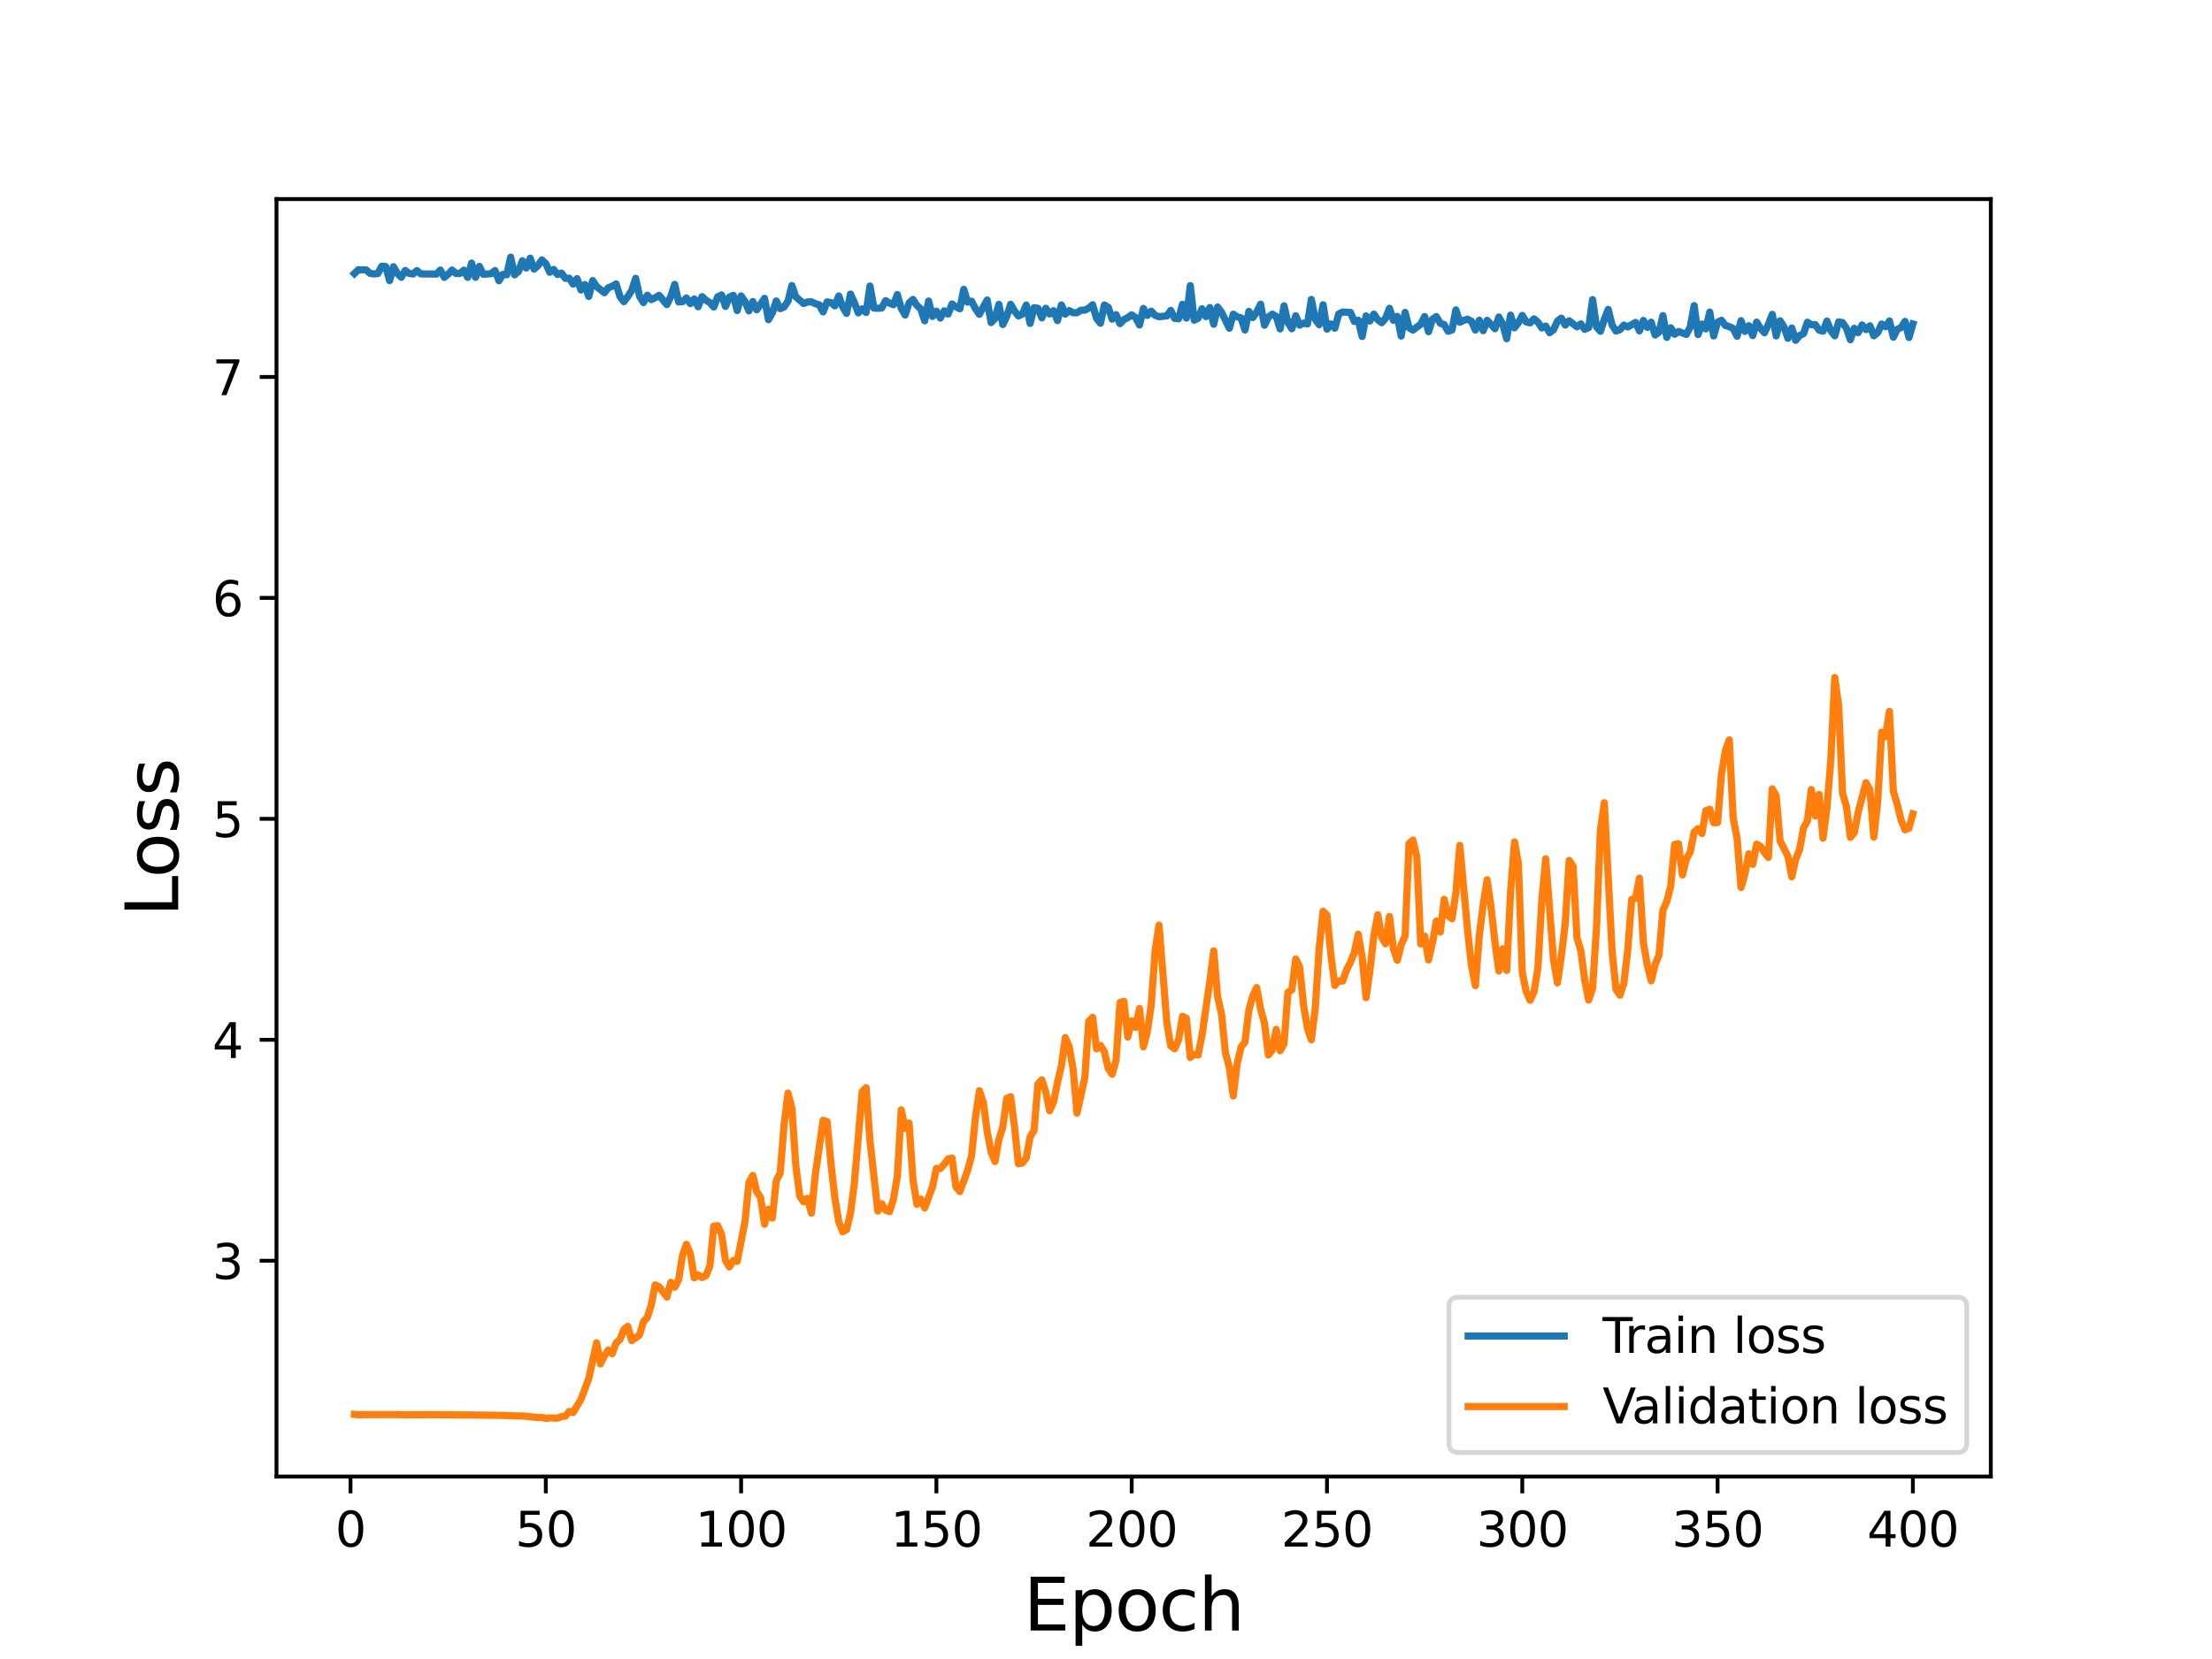 <?xml version="1.0" encoding="utf-8" standalone="no"?>
<!DOCTYPE svg PUBLIC "-//W3C//DTD SVG 1.1//EN"
  "http://www.w3.org/Graphics/SVG/1.1/DTD/svg11.dtd">
<svg height="345.6pt" version="1.1" viewBox="0 0 460.8 345.6" width="460.8pt" xmlns="http://www.w3.org/2000/svg" xmlns:xlink="http://www.w3.org/1999/xlink">
 <defs>
  <style type="text/css">*{stroke-linecap:butt;stroke-linejoin:round;}</style>
 </defs>
 <g id="figure_1">
  <g id="patch_1">
   <path d="M 0 345.6 
L 460.8 345.6 
L 460.8 0 
L 0 0 
z
" style="fill:#ffffff;"/>
  </g>
  <g id="axes_1">
   <g id="patch_2">
    <path d="M 57.6 307.584 
L 414.72 307.584 
L 414.72 41.472 
L 57.6 41.472 
z
" style="fill:#ffffff;"/>
   </g>
   <g id="matplotlib.axis_1">
    <g id="xtick_1">
     <g id="line2d_1">
      <defs>
       <path d="M 0 0 
L 0 3.5 
" id="m3a0f2cac4a" style="stroke:#000000;stroke-width:0.8;"/>
      </defs>
      <g>
       <use style="stroke:#000000;stroke-width:0.8;" x="73.019" xlink:href="#m3a0f2cac4a" y="307.584"/>
      </g>
     </g>
     <g id="text_1">
      <!-- 0 -->
      <g transform="translate(69.838 322.182)scale(0.1 -0.1)">
       <defs>
        <path d="M 2034 4250 
Q 1547 4250 1301 3770 
Q 1056 3291 1056 2328 
Q 1056 1369 1301 889 
Q 1547 409 2034 409 
Q 2525 409 2770 889 
Q 3016 1369 3016 2328 
Q 3016 3291 2770 3770 
Q 2525 4250 2034 4250 
z
M 2034 4750 
Q 2819 4750 3233 4129 
Q 3647 3509 3647 2328 
Q 3647 1150 3233 529 
Q 2819 -91 2034 -91 
Q 1250 -91 836 529 
Q 422 1150 422 2328 
Q 422 3509 836 4129 
Q 1250 4750 2034 4750 
z
" id="DejaVuSans-30" transform="scale(0.016)"/>
       </defs>
       <use xlink:href="#DejaVuSans-30"/>
      </g>
     </g>
    </g>
    <g id="xtick_2">
     <g id="line2d_2">
      <g>
       <use style="stroke:#000000;stroke-width:0.8;" x="113.703" xlink:href="#m3a0f2cac4a" y="307.584"/>
      </g>
     </g>
     <g id="text_2">
      <!-- 50 -->
      <g transform="translate(107.34 322.182)scale(0.1 -0.1)">
       <defs>
        <path d="M 691 4666 
L 3169 4666 
L 3169 4134 
L 1269 4134 
L 1269 2991 
Q 1406 3038 1543 3061 
Q 1681 3084 1819 3084 
Q 2600 3084 3056 2656 
Q 3513 2228 3513 1497 
Q 3513 744 3044 326 
Q 2575 -91 1722 -91 
Q 1428 -91 1123 -41 
Q 819 9 494 109 
L 494 744 
Q 775 591 1075 516 
Q 1375 441 1709 441 
Q 2250 441 2565 725 
Q 2881 1009 2881 1497 
Q 2881 1984 2565 2268 
Q 2250 2553 1709 2553 
Q 1456 2553 1204 2497 
Q 953 2441 691 2322 
L 691 4666 
z
" id="DejaVuSans-35" transform="scale(0.016)"/>
       </defs>
       <use xlink:href="#DejaVuSans-35"/>
       <use x="63.623" xlink:href="#DejaVuSans-30"/>
      </g>
     </g>
    </g>
    <g id="xtick_3">
     <g id="line2d_3">
      <g>
       <use style="stroke:#000000;stroke-width:0.8;" x="154.386" xlink:href="#m3a0f2cac4a" y="307.584"/>
      </g>
     </g>
     <g id="text_3">
      <!-- 100 -->
      <g transform="translate(144.842 322.182)scale(0.1 -0.1)">
       <defs>
        <path d="M 794 531 
L 1825 531 
L 1825 4091 
L 703 3866 
L 703 4441 
L 1819 4666 
L 2450 4666 
L 2450 531 
L 3481 531 
L 3481 0 
L 794 0 
L 794 531 
z
" id="DejaVuSans-31" transform="scale(0.016)"/>
       </defs>
       <use xlink:href="#DejaVuSans-31"/>
       <use x="63.623" xlink:href="#DejaVuSans-30"/>
       <use x="127.246" xlink:href="#DejaVuSans-30"/>
      </g>
     </g>
    </g>
    <g id="xtick_4">
     <g id="line2d_4">
      <g>
       <use style="stroke:#000000;stroke-width:0.8;" x="195.07" xlink:href="#m3a0f2cac4a" y="307.584"/>
      </g>
     </g>
     <g id="text_4">
      <!-- 150 -->
      <g transform="translate(185.526 322.182)scale(0.1 -0.1)">
       <use xlink:href="#DejaVuSans-31"/>
       <use x="63.623" xlink:href="#DejaVuSans-35"/>
       <use x="127.246" xlink:href="#DejaVuSans-30"/>
      </g>
     </g>
    </g>
    <g id="xtick_5">
     <g id="line2d_5">
      <g>
       <use style="stroke:#000000;stroke-width:0.8;" x="235.753" xlink:href="#m3a0f2cac4a" y="307.584"/>
      </g>
     </g>
     <g id="text_5">
      <!-- 200 -->
      <g transform="translate(226.209 322.182)scale(0.1 -0.1)">
       <defs>
        <path d="M 1228 531 
L 3431 531 
L 3431 0 
L 469 0 
L 469 531 
Q 828 903 1448 1529 
Q 2069 2156 2228 2338 
Q 2531 2678 2651 2914 
Q 2772 3150 2772 3378 
Q 2772 3750 2511 3984 
Q 2250 4219 1831 4219 
Q 1534 4219 1204 4116 
Q 875 4013 500 3803 
L 500 4441 
Q 881 4594 1212 4672 
Q 1544 4750 1819 4750 
Q 2544 4750 2975 4387 
Q 3406 4025 3406 3419 
Q 3406 3131 3298 2873 
Q 3191 2616 2906 2266 
Q 2828 2175 2409 1742 
Q 1991 1309 1228 531 
z
" id="DejaVuSans-32" transform="scale(0.016)"/>
       </defs>
       <use xlink:href="#DejaVuSans-32"/>
       <use x="63.623" xlink:href="#DejaVuSans-30"/>
       <use x="127.246" xlink:href="#DejaVuSans-30"/>
      </g>
     </g>
    </g>
    <g id="xtick_6">
     <g id="line2d_6">
      <g>
       <use style="stroke:#000000;stroke-width:0.8;" x="276.437" xlink:href="#m3a0f2cac4a" y="307.584"/>
      </g>
     </g>
     <g id="text_6">
      <!-- 250 -->
      <g transform="translate(266.893 322.182)scale(0.1 -0.1)">
       <use xlink:href="#DejaVuSans-32"/>
       <use x="63.623" xlink:href="#DejaVuSans-35"/>
       <use x="127.246" xlink:href="#DejaVuSans-30"/>
      </g>
     </g>
    </g>
    <g id="xtick_7">
     <g id="line2d_7">
      <g>
       <use style="stroke:#000000;stroke-width:0.8;" x="317.12" xlink:href="#m3a0f2cac4a" y="307.584"/>
      </g>
     </g>
     <g id="text_7">
      <!-- 300 -->
      <g transform="translate(307.576 322.182)scale(0.1 -0.1)">
       <defs>
        <path d="M 2597 2516 
Q 3050 2419 3304 2112 
Q 3559 1806 3559 1356 
Q 3559 666 3084 287 
Q 2609 -91 1734 -91 
Q 1441 -91 1130 -33 
Q 819 25 488 141 
L 488 750 
Q 750 597 1062 519 
Q 1375 441 1716 441 
Q 2309 441 2620 675 
Q 2931 909 2931 1356 
Q 2931 1769 2642 2001 
Q 2353 2234 1838 2234 
L 1294 2234 
L 1294 2753 
L 1863 2753 
Q 2328 2753 2575 2939 
Q 2822 3125 2822 3475 
Q 2822 3834 2567 4026 
Q 2313 4219 1838 4219 
Q 1578 4219 1281 4162 
Q 984 4106 628 3988 
L 628 4550 
Q 988 4650 1302 4700 
Q 1616 4750 1894 4750 
Q 2613 4750 3031 4423 
Q 3450 4097 3450 3541 
Q 3450 3153 3228 2886 
Q 3006 2619 2597 2516 
z
" id="DejaVuSans-33" transform="scale(0.016)"/>
       </defs>
       <use xlink:href="#DejaVuSans-33"/>
       <use x="63.623" xlink:href="#DejaVuSans-30"/>
       <use x="127.246" xlink:href="#DejaVuSans-30"/>
      </g>
     </g>
    </g>
    <g id="xtick_8">
     <g id="line2d_8">
      <g>
       <use style="stroke:#000000;stroke-width:0.8;" x="357.804" xlink:href="#m3a0f2cac4a" y="307.584"/>
      </g>
     </g>
     <g id="text_8">
      <!-- 350 -->
      <g transform="translate(348.26 322.182)scale(0.1 -0.1)">
       <use xlink:href="#DejaVuSans-33"/>
       <use x="63.623" xlink:href="#DejaVuSans-35"/>
       <use x="127.246" xlink:href="#DejaVuSans-30"/>
      </g>
     </g>
    </g>
    <g id="xtick_9">
     <g id="line2d_9">
      <g>
       <use style="stroke:#000000;stroke-width:0.8;" x="398.487" xlink:href="#m3a0f2cac4a" y="307.584"/>
      </g>
     </g>
     <g id="text_9">
      <!-- 400 -->
      <g transform="translate(388.944 322.182)scale(0.1 -0.1)">
       <defs>
        <path d="M 2419 4116 
L 825 1625 
L 2419 1625 
L 2419 4116 
z
M 2253 4666 
L 3047 4666 
L 3047 1625 
L 3713 1625 
L 3713 1100 
L 3047 1100 
L 3047 0 
L 2419 0 
L 2419 1100 
L 313 1100 
L 313 1709 
L 2253 4666 
z
" id="DejaVuSans-34" transform="scale(0.016)"/>
       </defs>
       <use xlink:href="#DejaVuSans-34"/>
       <use x="63.623" xlink:href="#DejaVuSans-30"/>
       <use x="127.246" xlink:href="#DejaVuSans-30"/>
      </g>
     </g>
    </g>
    <g id="text_10">
     <!-- Epoch -->
     <g transform="translate(213.194 339.66)scale(0.15 -0.15)">
      <defs>
       <path d="M 628 4666 
L 3578 4666 
L 3578 4134 
L 1259 4134 
L 1259 2753 
L 3481 2753 
L 3481 2222 
L 1259 2222 
L 1259 531 
L 3634 531 
L 3634 0 
L 628 0 
L 628 4666 
z
" id="DejaVuSans-45" transform="scale(0.016)"/>
       <path d="M 1159 525 
L 1159 -1331 
L 581 -1331 
L 581 3500 
L 1159 3500 
L 1159 2969 
Q 1341 3281 1617 3432 
Q 1894 3584 2278 3584 
Q 2916 3584 3314 3078 
Q 3713 2572 3713 1747 
Q 3713 922 3314 415 
Q 2916 -91 2278 -91 
Q 1894 -91 1617 61 
Q 1341 213 1159 525 
z
M 3116 1747 
Q 3116 2381 2855 2742 
Q 2594 3103 2138 3103 
Q 1681 3103 1420 2742 
Q 1159 2381 1159 1747 
Q 1159 1113 1420 752 
Q 1681 391 2138 391 
Q 2594 391 2855 752 
Q 3116 1113 3116 1747 
z
" id="DejaVuSans-70" transform="scale(0.016)"/>
       <path d="M 1959 3097 
Q 1497 3097 1228 2736 
Q 959 2375 959 1747 
Q 959 1119 1226 758 
Q 1494 397 1959 397 
Q 2419 397 2687 759 
Q 2956 1122 2956 1747 
Q 2956 2369 2687 2733 
Q 2419 3097 1959 3097 
z
M 1959 3584 
Q 2709 3584 3137 3096 
Q 3566 2609 3566 1747 
Q 3566 888 3137 398 
Q 2709 -91 1959 -91 
Q 1206 -91 779 398 
Q 353 888 353 1747 
Q 353 2609 779 3096 
Q 1206 3584 1959 3584 
z
" id="DejaVuSans-6f" transform="scale(0.016)"/>
       <path d="M 3122 3366 
L 3122 2828 
Q 2878 2963 2633 3030 
Q 2388 3097 2138 3097 
Q 1578 3097 1268 2742 
Q 959 2388 959 1747 
Q 959 1106 1268 751 
Q 1578 397 2138 397 
Q 2388 397 2633 464 
Q 2878 531 3122 666 
L 3122 134 
Q 2881 22 2623 -34 
Q 2366 -91 2075 -91 
Q 1284 -91 818 406 
Q 353 903 353 1747 
Q 353 2603 823 3093 
Q 1294 3584 2113 3584 
Q 2378 3584 2631 3529 
Q 2884 3475 3122 3366 
z
" id="DejaVuSans-63" transform="scale(0.016)"/>
       <path d="M 3513 2113 
L 3513 0 
L 2938 0 
L 2938 2094 
Q 2938 2591 2744 2837 
Q 2550 3084 2163 3084 
Q 1697 3084 1428 2787 
Q 1159 2491 1159 1978 
L 1159 0 
L 581 0 
L 581 4863 
L 1159 4863 
L 1159 2956 
Q 1366 3272 1645 3428 
Q 1925 3584 2291 3584 
Q 2894 3584 3203 3211 
Q 3513 2838 3513 2113 
z
" id="DejaVuSans-68" transform="scale(0.016)"/>
      </defs>
      <use xlink:href="#DejaVuSans-45"/>
      <use x="63.184" xlink:href="#DejaVuSans-70"/>
      <use x="126.66" xlink:href="#DejaVuSans-6f"/>
      <use x="187.842" xlink:href="#DejaVuSans-63"/>
      <use x="242.822" xlink:href="#DejaVuSans-68"/>
     </g>
    </g>
   </g>
   <g id="matplotlib.axis_2">
    <g id="ytick_1">
     <g id="line2d_10">
      <defs>
       <path d="M 0 0 
L -3.5 0 
" id="m14c4d0e096" style="stroke:#000000;stroke-width:0.8;"/>
      </defs>
      <g>
       <use style="stroke:#000000;stroke-width:0.8;" x="57.6" xlink:href="#m14c4d0e096" y="262.633"/>
      </g>
     </g>
     <g id="text_11">
      <!-- 3 -->
      <g transform="translate(44.237 266.432)scale(0.1 -0.1)">
       <use xlink:href="#DejaVuSans-33"/>
      </g>
     </g>
    </g>
    <g id="ytick_2">
     <g id="line2d_11">
      <g>
       <use style="stroke:#000000;stroke-width:0.8;" x="57.6" xlink:href="#m14c4d0e096" y="216.605"/>
      </g>
     </g>
     <g id="text_12">
      <!-- 4 -->
      <g transform="translate(44.237 220.405)scale(0.1 -0.1)">
       <use xlink:href="#DejaVuSans-34"/>
      </g>
     </g>
    </g>
    <g id="ytick_3">
     <g id="line2d_12">
      <g>
       <use style="stroke:#000000;stroke-width:0.8;" x="57.6" xlink:href="#m14c4d0e096" y="170.578"/>
      </g>
     </g>
     <g id="text_13">
      <!-- 5 -->
      <g transform="translate(44.237 174.377)scale(0.1 -0.1)">
       <use xlink:href="#DejaVuSans-35"/>
      </g>
     </g>
    </g>
    <g id="ytick_4">
     <g id="line2d_13">
      <g>
       <use style="stroke:#000000;stroke-width:0.8;" x="57.6" xlink:href="#m14c4d0e096" y="124.551"/>
      </g>
     </g>
     <g id="text_14">
      <!-- 6 -->
      <g transform="translate(44.237 128.35)scale(0.1 -0.1)">
       <defs>
        <path d="M 2113 2584 
Q 1688 2584 1439 2293 
Q 1191 2003 1191 1497 
Q 1191 994 1439 701 
Q 1688 409 2113 409 
Q 2538 409 2786 701 
Q 3034 994 3034 1497 
Q 3034 2003 2786 2293 
Q 2538 2584 2113 2584 
z
M 3366 4563 
L 3366 3988 
Q 3128 4100 2886 4159 
Q 2644 4219 2406 4219 
Q 1781 4219 1451 3797 
Q 1122 3375 1075 2522 
Q 1259 2794 1537 2939 
Q 1816 3084 2150 3084 
Q 2853 3084 3261 2657 
Q 3669 2231 3669 1497 
Q 3669 778 3244 343 
Q 2819 -91 2113 -91 
Q 1303 -91 875 529 
Q 447 1150 447 2328 
Q 447 3434 972 4092 
Q 1497 4750 2381 4750 
Q 2619 4750 2861 4703 
Q 3103 4656 3366 4563 
z
" id="DejaVuSans-36" transform="scale(0.016)"/>
       </defs>
       <use xlink:href="#DejaVuSans-36"/>
      </g>
     </g>
    </g>
    <g id="ytick_5">
     <g id="line2d_14">
      <g>
       <use style="stroke:#000000;stroke-width:0.8;" x="57.6" xlink:href="#m14c4d0e096" y="78.523"/>
      </g>
     </g>
     <g id="text_15">
      <!-- 7 -->
      <g transform="translate(44.237 82.323)scale(0.1 -0.1)">
       <defs>
        <path d="M 525 4666 
L 3525 4666 
L 3525 4397 
L 1831 0 
L 1172 0 
L 2766 4134 
L 525 4134 
L 525 4666 
z
" id="DejaVuSans-37" transform="scale(0.016)"/>
       </defs>
       <use xlink:href="#DejaVuSans-37"/>
      </g>
     </g>
    </g>
    <g id="text_16">
     <!-- Loss -->
     <g transform="translate(37.118 190.979)rotate(-90)scale(0.15 -0.15)">
      <defs>
       <path d="M 628 4666 
L 1259 4666 
L 1259 531 
L 3531 531 
L 3531 0 
L 628 0 
L 628 4666 
z
" id="DejaVuSans-4c" transform="scale(0.016)"/>
       <path d="M 2834 3397 
L 2834 2853 
Q 2591 2978 2328 3040 
Q 2066 3103 1784 3103 
Q 1356 3103 1142 2972 
Q 928 2841 928 2578 
Q 928 2378 1081 2264 
Q 1234 2150 1697 2047 
L 1894 2003 
Q 2506 1872 2764 1633 
Q 3022 1394 3022 966 
Q 3022 478 2636 193 
Q 2250 -91 1575 -91 
Q 1294 -91 989 -36 
Q 684 19 347 128 
L 347 722 
Q 666 556 975 473 
Q 1284 391 1588 391 
Q 1994 391 2212 530 
Q 2431 669 2431 922 
Q 2431 1156 2273 1281 
Q 2116 1406 1581 1522 
L 1381 1569 
Q 847 1681 609 1914 
Q 372 2147 372 2553 
Q 372 3047 722 3315 
Q 1072 3584 1716 3584 
Q 2034 3584 2315 3537 
Q 2597 3491 2834 3397 
z
" id="DejaVuSans-73" transform="scale(0.016)"/>
      </defs>
      <use xlink:href="#DejaVuSans-4c"/>
      <use x="53.963" xlink:href="#DejaVuSans-6f"/>
      <use x="115.145" xlink:href="#DejaVuSans-73"/>
      <use x="167.244" xlink:href="#DejaVuSans-73"/>
     </g>
    </g>
   </g>
   <g id="line2d_15">
    <path clip-path="url(#p3e6b20370f)" d="M 73.833 56.986 
L 74.646 56.193 
L 76.274 56.233 
L 77.087 56.947 
L 77.901 57.064 
L 78.715 56.986 
L 79.528 55.46 
L 80.342 55.523 
L 81.156 58.461 
L 81.969 55.563 
L 82.783 56.967 
L 83.597 57.77 
L 84.41 56.347 
L 85.224 56.959 
L 86.038 57.082 
L 86.851 56.373 
L 87.665 57.056 
L 90.92 57.094 
L 91.733 56.248 
L 92.547 57.777 
L 93.361 57.12 
L 94.174 56.265 
L 94.988 56.971 
L 95.802 56.966 
L 96.616 56.286 
L 97.429 57.776 
L 98.243 54.813 
L 99.057 57.776 
L 99.87 55.501 
L 100.684 57.136 
L 102.311 57.018 
L 103.125 56.359 
L 103.939 58.486 
L 104.752 57.158 
L 105.566 57.237 
L 106.38 53.568 
L 107.193 57.254 
L 108.007 56.559 
L 108.821 54.319 
L 109.634 55.831 
L 110.448 53.787 
L 111.262 56.059 
L 112.075 55.327 
L 112.889 54.147 
L 113.703 54.906 
L 114.516 56.724 
L 115.33 56.132 
L 116.144 57.196 
L 116.957 56.889 
L 117.771 57.98 
L 118.585 57.96 
L 119.398 59.183 
L 120.212 58.051 
L 121.026 60.407 
L 121.839 59.279 
L 122.653 61.759 
L 123.467 58.447 
L 124.28 59.681 
L 125.908 60.984 
L 126.721 59.946 
L 127.535 59.637 
L 128.349 59.15 
L 129.162 61.803 
L 129.976 62.841 
L 130.79 61.762 
L 131.603 60.495 
L 132.417 57.985 
L 133.231 61.697 
L 134.044 63.034 
L 134.858 61.497 
L 135.672 62.402 
L 136.485 62.029 
L 137.299 61.531 
L 138.926 63.459 
L 139.74 61.74 
L 140.554 59.249 
L 141.367 62.897 
L 142.181 62.838 
L 142.995 62.067 
L 143.808 63.248 
L 144.622 62.278 
L 145.436 63.9 
L 146.249 61.797 
L 147.063 62.527 
L 147.877 63.053 
L 148.69 63.955 
L 149.504 61.828 
L 150.318 61.453 
L 151.131 63.825 
L 151.945 61.895 
L 152.759 61.522 
L 153.572 64.696 
L 154.386 61.649 
L 155.2 62.812 
L 156.013 64.762 
L 156.827 62.817 
L 157.641 64.542 
L 159.268 62.148 
L 160.082 66.595 
L 160.895 65.18 
L 161.709 62.695 
L 162.523 64.297 
L 163.336 63.953 
L 164.15 62.732 
L 164.964 59.488 
L 165.777 61.817 
L 167.405 63.227 
L 168.219 62.911 
L 169.032 62.875 
L 169.846 63.254 
L 170.66 63.5 
L 171.473 64.978 
L 172.287 62.894 
L 173.101 63.033 
L 173.914 63.721 
L 174.728 61.651 
L 175.542 63.917 
L 176.355 65.278 
L 177.169 61.268 
L 177.983 63.039 
L 178.796 65.185 
L 179.61 64.337 
L 180.424 65.098 
L 181.237 59.588 
L 182.051 64.17 
L 182.865 64.224 
L 183.678 64.152 
L 184.492 62.641 
L 185.306 63.155 
L 186.119 63.481 
L 186.933 61.367 
L 187.747 64.226 
L 188.56 65.621 
L 189.374 63.107 
L 190.188 62.381 
L 191.001 63.623 
L 191.815 64.356 
L 192.629 66.829 
L 193.442 62.711 
L 194.256 65.925 
L 195.07 64.83 
L 195.883 66.261 
L 196.697 64.745 
L 197.511 65.437 
L 198.324 63.319 
L 199.138 63.924 
L 199.952 64.323 
L 200.765 60.266 
L 201.579 62.931 
L 202.393 62.745 
L 203.206 64.307 
L 204.02 65.479 
L 205.647 62.49 
L 206.461 67.203 
L 207.275 66.363 
L 208.088 63.408 
L 208.902 67.598 
L 209.716 65.911 
L 210.529 63.39 
L 211.343 64.8 
L 212.157 65.814 
L 212.97 65.435 
L 213.784 63.55 
L 214.598 67.376 
L 215.411 64.106 
L 216.225 64.219 
L 217.039 66.219 
L 217.852 64.215 
L 218.666 65.409 
L 219.48 64.719 
L 220.293 66.782 
L 221.107 63.532 
L 221.921 65.443 
L 222.734 64.706 
L 223.548 65.149 
L 224.362 65.151 
L 225.175 64.62 
L 225.989 64.609 
L 226.803 64.191 
L 227.616 63.484 
L 228.43 66.318 
L 229.244 67.342 
L 230.057 63.538 
L 230.871 64.031 
L 231.685 66.494 
L 232.498 65.552 
L 233.312 67.421 
L 234.126 66.591 
L 234.939 66.154 
L 235.753 65.585 
L 236.567 66.161 
L 237.381 67.7 
L 238.194 64.258 
L 239.008 65.707 
L 239.822 64.825 
L 240.635 65.689 
L 241.449 65.985 
L 243.076 65.809 
L 243.89 64.669 
L 244.704 66.329 
L 245.517 66.403 
L 246.331 63.378 
L 247.145 66.264 
L 247.958 59.504 
L 248.772 66.699 
L 249.586 66.294 
L 250.399 64.32 
L 251.213 65.959 
L 252.027 64.068 
L 252.84 67.543 
L 253.654 63.959 
L 254.468 65.043 
L 256.095 68.381 
L 256.909 65.453 
L 257.722 65.998 
L 258.536 66.219 
L 259.35 68.738 
L 260.163 64.869 
L 260.977 66.147 
L 261.791 65.009 
L 262.604 63.374 
L 263.418 67.75 
L 264.232 66.03 
L 265.045 65.448 
L 265.859 65.925 
L 266.673 68.518 
L 267.486 63.715 
L 268.3 67.194 
L 269.114 68.491 
L 269.927 65.779 
L 270.741 67.738 
L 271.555 67.318 
L 272.368 67.482 
L 273.182 62.381 
L 273.996 66.516 
L 274.809 67.646 
L 275.623 63.494 
L 276.437 68.565 
L 277.25 67.492 
L 278.064 68.372 
L 278.878 65.416 
L 279.691 65.003 
L 281.319 65.082 
L 282.132 66.96 
L 282.946 66.7 
L 283.76 70.106 
L 284.573 65.816 
L 285.387 66.85 
L 286.201 65.435 
L 287.014 66.611 
L 287.828 67.23 
L 288.642 66.302 
L 289.455 64.227 
L 290.269 66.719 
L 291.083 65.907 
L 291.896 70.012 
L 292.71 65.079 
L 293.524 68.263 
L 294.337 68.762 
L 295.965 67.536 
L 296.778 65.933 
L 297.592 69.108 
L 298.406 66.477 
L 299.219 65.956 
L 300.033 67.343 
L 300.847 67.624 
L 301.66 69.008 
L 302.474 68.751 
L 303.288 64.559 
L 304.101 67.131 
L 304.915 66.725 
L 305.729 66.501 
L 306.543 66.928 
L 307.356 68.75 
L 308.17 66.704 
L 308.984 68.89 
L 309.797 66.728 
L 311.425 68.487 
L 312.238 66.039 
L 313.052 67.537 
L 313.866 70.562 
L 314.679 65.647 
L 315.493 68.285 
L 316.307 67.221 
L 317.12 65.711 
L 317.934 67.06 
L 318.748 67.261 
L 319.561 66.42 
L 320.375 67.099 
L 321.189 68.323 
L 322.002 67.923 
L 322.816 69.306 
L 323.63 68.681 
L 324.443 66.889 
L 325.257 66.283 
L 326.071 67.72 
L 326.884 66.825 
L 328.512 68.075 
L 329.325 67.478 
L 330.139 68.617 
L 330.953 68.235 
L 331.766 62.418 
L 332.58 68.093 
L 333.394 69.014 
L 334.207 66.539 
L 335.021 64.464 
L 335.835 67.738 
L 336.648 68.96 
L 337.462 68.669 
L 338.276 67.727 
L 339.089 68.102 
L 340.717 67.165 
L 341.53 68.925 
L 342.344 66.756 
L 343.158 68.193 
L 343.971 67.116 
L 344.785 69.784 
L 345.599 69.187 
L 346.412 65.752 
L 347.226 70.293 
L 348.04 68.284 
L 348.853 69.625 
L 349.667 69.065 
L 351.294 69.668 
L 352.108 68.105 
L 352.922 63.667 
L 353.735 69.688 
L 354.549 67.498 
L 355.363 68.512 
L 356.176 65.015 
L 356.99 69.982 
L 357.804 67.121 
L 358.617 66.726 
L 359.431 67.808 
L 360.245 68.035 
L 361.058 68.436 
L 361.872 70.057 
L 362.686 66.803 
L 363.499 69.032 
L 364.313 67.853 
L 365.127 69.911 
L 365.94 67.105 
L 366.754 68.397 
L 367.568 69.319 
L 368.381 67.575 
L 369.195 65.482 
L 370.009 69.979 
L 370.822 66.825 
L 371.636 68.108 
L 372.45 70.474 
L 373.263 68.327 
L 374.077 70.89 
L 374.891 69.89 
L 375.704 69.513 
L 376.518 67.126 
L 377.332 67.639 
L 378.146 67.621 
L 378.959 68.785 
L 379.773 68.991 
L 380.587 66.88 
L 381.4 68.889 
L 382.214 69.964 
L 383.028 67.054 
L 383.841 67.206 
L 384.655 68.411 
L 385.469 70.77 
L 386.282 68.395 
L 387.096 69.3 
L 387.91 67.696 
L 388.723 68.67 
L 389.537 67.881 
L 390.351 69.955 
L 391.164 69.292 
L 391.978 67.498 
L 392.792 68.062 
L 393.605 66.857 
L 394.419 70.25 
L 395.233 68.598 
L 396.046 68.22 
L 396.86 66.959 
L 397.674 70.32 
L 398.487 67.495 
L 398.487 67.495 
" style="fill:none;stroke:#1f77b4;stroke-linecap:square;stroke-width:1.5;"/>
   </g>
   <g id="line2d_16">
    <path clip-path="url(#p3e6b20370f)" d="M 73.833 294.634 
L 74.646 294.714 
L 76.274 294.692 
L 82.783 294.677 
L 84.41 294.745 
L 89.292 294.702 
L 91.733 294.716 
L 98.243 294.763 
L 104.752 294.85 
L 108.007 294.988 
L 108.821 294.957 
L 112.075 295.307 
L 112.889 295.261 
L 113.703 295.488 
L 114.516 295.372 
L 116.144 295.43 
L 116.957 295.093 
L 117.771 295.008 
L 118.585 294.02 
L 119.398 294.249 
L 121.026 291.512 
L 122.653 287.18 
L 124.28 279.723 
L 125.094 284.132 
L 125.908 282.471 
L 126.721 281.236 
L 127.535 282.009 
L 128.349 279.762 
L 129.162 279.039 
L 129.976 276.936 
L 130.79 276.294 
L 131.603 279.287 
L 133.231 278.1 
L 134.044 275.333 
L 134.858 274.42 
L 135.672 271.805 
L 136.485 267.67 
L 137.299 268.04 
L 138.926 270.205 
L 139.74 267.131 
L 140.554 268.147 
L 141.367 266.601 
L 142.181 261.499 
L 142.995 259.216 
L 143.808 261.127 
L 144.622 266.193 
L 145.436 265.583 
L 146.249 266.14 
L 147.063 265.742 
L 147.877 263.766 
L 148.69 255.433 
L 149.504 255.33 
L 150.318 257.123 
L 151.131 262.557 
L 151.945 263.926 
L 152.759 262.591 
L 153.572 262.76 
L 155.2 254.439 
L 156.013 246.35 
L 156.827 244.861 
L 157.641 248.238 
L 158.454 249.49 
L 159.268 255.037 
L 160.082 251.902 
L 160.895 253.733 
L 161.709 245.979 
L 162.523 244.378 
L 163.336 234.396 
L 164.15 227.707 
L 164.964 230.821 
L 165.777 242.769 
L 166.591 249.152 
L 167.405 250.354 
L 168.219 249.633 
L 169.032 252.73 
L 169.846 244.688 
L 171.473 233.382 
L 172.287 233.648 
L 173.101 242.332 
L 173.914 249.538 
L 174.728 254.504 
L 175.542 256.601 
L 176.355 256.157 
L 177.169 252.735 
L 177.983 246.46 
L 179.61 227.393 
L 180.424 226.591 
L 181.237 237.674 
L 182.865 252.289 
L 183.678 250.766 
L 184.492 252.111 
L 185.306 252.408 
L 186.119 249.786 
L 186.933 245.035 
L 187.747 231.206 
L 188.56 235.058 
L 189.374 233.96 
L 190.188 245.671 
L 191.001 250.882 
L 191.815 249.803 
L 192.629 251.634 
L 194.256 247.263 
L 195.07 243.391 
L 195.883 243.443 
L 196.697 242.523 
L 197.511 241.42 
L 198.324 241.252 
L 199.138 247.223 
L 199.952 248.228 
L 201.579 243.81 
L 202.393 240.789 
L 203.206 232.804 
L 204.02 227.209 
L 204.834 229.604 
L 205.647 235.713 
L 206.461 239.976 
L 207.275 241.973 
L 208.088 237.379 
L 208.902 234.829 
L 209.716 228.814 
L 210.529 228.458 
L 211.343 234.756 
L 212.157 242.431 
L 212.97 242.26 
L 213.784 241.191 
L 214.598 236.803 
L 215.411 235.489 
L 216.225 225.817 
L 217.039 224.958 
L 217.852 227.529 
L 218.666 231.395 
L 219.48 229.59 
L 220.293 225.519 
L 221.107 222.044 
L 221.921 216.169 
L 222.734 218.051 
L 223.548 222.719 
L 224.362 231.892 
L 225.989 224.471 
L 226.803 212.779 
L 227.616 211.92 
L 228.43 218.503 
L 229.244 217.761 
L 230.057 219.098 
L 230.871 222.583 
L 231.685 223.777 
L 232.498 220.86 
L 233.312 208.857 
L 234.126 208.575 
L 234.939 216.042 
L 235.753 212.649 
L 236.567 214.023 
L 237.381 210.088 
L 238.194 218.064 
L 239.008 214.917 
L 239.822 209.308 
L 240.635 198.014 
L 241.449 192.715 
L 243.076 213.048 
L 243.89 217.891 
L 244.704 218.475 
L 245.517 216.621 
L 246.331 211.716 
L 247.145 212.133 
L 247.958 220.298 
L 248.772 219.636 
L 249.586 219.783 
L 250.399 215.686 
L 252.027 204.429 
L 252.84 198.079 
L 253.654 207.661 
L 254.468 211.232 
L 255.281 219.347 
L 256.095 222.372 
L 256.909 228.317 
L 257.722 221.606 
L 258.536 218.115 
L 259.35 217.063 
L 260.163 210.44 
L 260.977 207.456 
L 261.791 205.738 
L 262.604 210.196 
L 263.418 213.163 
L 264.232 219.782 
L 265.045 218.735 
L 265.859 214.435 
L 266.673 218.895 
L 267.486 217.456 
L 268.3 206.747 
L 269.114 206.202 
L 269.927 199.772 
L 270.741 201.453 
L 271.555 209.375 
L 272.368 214.285 
L 273.182 216.614 
L 273.996 210.012 
L 274.809 197.51 
L 275.623 189.826 
L 276.437 190.621 
L 277.25 198.865 
L 278.064 205.286 
L 278.878 204.328 
L 279.691 204.382 
L 280.505 202.076 
L 281.319 200.464 
L 282.132 198.41 
L 282.946 194.622 
L 283.76 199.333 
L 284.573 207.833 
L 285.387 202.16 
L 286.201 194.899 
L 287.014 190.552 
L 287.828 195.225 
L 288.642 196.604 
L 289.455 190.923 
L 290.269 197.671 
L 291.083 200.043 
L 291.896 196.815 
L 292.71 194.971 
L 293.524 175.762 
L 294.337 175.019 
L 295.151 178.518 
L 295.965 196.642 
L 296.778 194.998 
L 297.592 199.976 
L 298.406 196.404 
L 299.219 191.867 
L 300.033 194.155 
L 300.847 187.353 
L 301.66 190.759 
L 302.474 191.396 
L 303.288 185.963 
L 304.101 176.12 
L 305.729 193.869 
L 306.543 201.2 
L 307.356 205.335 
L 308.17 194.821 
L 308.984 188.39 
L 309.797 183.278 
L 310.611 188.948 
L 311.425 196.261 
L 312.238 202.28 
L 313.052 197.645 
L 313.866 202.167 
L 314.679 185.852 
L 315.493 175.374 
L 316.307 179.82 
L 317.12 202.64 
L 317.934 206.567 
L 318.748 208.383 
L 319.561 206.668 
L 320.375 201.628 
L 321.189 187.532 
L 322.002 178.892 
L 323.63 199.985 
L 324.443 204.747 
L 325.257 199.139 
L 326.071 192.332 
L 326.884 179.233 
L 327.698 180.446 
L 328.512 195.362 
L 329.325 198.094 
L 330.139 204.233 
L 330.953 208.339 
L 331.766 205.891 
L 332.58 193.261 
L 333.394 172.939 
L 334.207 167.225 
L 335.835 198.191 
L 336.648 206.137 
L 337.462 207.326 
L 338.276 204.886 
L 339.089 197.915 
L 339.903 187.373 
L 340.717 187.139 
L 341.53 182.92 
L 342.344 196.368 
L 343.158 201.058 
L 343.971 204.333 
L 344.785 200.949 
L 345.599 198.951 
L 346.412 189.618 
L 347.226 187.787 
L 348.04 184.629 
L 348.853 175.919 
L 349.667 175.768 
L 350.481 182.272 
L 351.294 178.974 
L 352.108 177.466 
L 352.922 173.331 
L 353.735 172.613 
L 354.549 173.633 
L 355.363 168.859 
L 356.176 168.588 
L 356.99 171.39 
L 357.804 171.354 
L 358.617 161.232 
L 359.431 156.368 
L 360.245 154.119 
L 361.058 170.504 
L 361.872 174.65 
L 362.686 184.878 
L 363.499 182.127 
L 364.313 177.876 
L 365.127 180.058 
L 365.94 175.858 
L 366.754 176.3 
L 367.568 177.595 
L 368.381 178.62 
L 369.195 164.332 
L 370.009 165.753 
L 370.822 175.159 
L 372.45 178.356 
L 373.263 182.655 
L 374.077 178.999 
L 374.891 176.953 
L 375.704 172.482 
L 376.518 171.007 
L 377.332 164.466 
L 378.146 169.964 
L 378.959 165.495 
L 379.773 174.613 
L 380.587 168.259 
L 381.4 158.276 
L 382.214 141.156 
L 383.028 147.029 
L 383.841 165.258 
L 384.655 168.075 
L 385.469 174.438 
L 386.282 173.463 
L 387.096 169.189 
L 388.723 163.045 
L 389.537 164.516 
L 390.351 174.386 
L 391.164 167.067 
L 391.978 152.519 
L 392.792 153.458 
L 393.605 148.188 
L 394.419 164.837 
L 395.233 167.57 
L 396.046 170.885 
L 396.86 172.86 
L 397.674 172.526 
L 398.487 169.56 
L 398.487 169.56 
" style="fill:none;stroke:#ff7f0e;stroke-linecap:square;stroke-width:1.5;"/>
   </g>
   <g id="patch_3">
    <path d="M 57.6 307.584 
L 57.6 41.472 
" style="fill:none;stroke:#000000;stroke-linecap:square;stroke-linejoin:miter;stroke-width:0.8;"/>
   </g>
   <g id="patch_4">
    <path d="M 414.72 307.584 
L 414.72 41.472 
" style="fill:none;stroke:#000000;stroke-linecap:square;stroke-linejoin:miter;stroke-width:0.8;"/>
   </g>
   <g id="patch_5">
    <path d="M 57.6 307.584 
L 414.72 307.584 
" style="fill:none;stroke:#000000;stroke-linecap:square;stroke-linejoin:miter;stroke-width:0.8;"/>
   </g>
   <g id="patch_6">
    <path d="M 57.6 41.472 
L 414.72 41.472 
" style="fill:none;stroke:#000000;stroke-linecap:square;stroke-linejoin:miter;stroke-width:0.8;"/>
   </g>
   <g id="legend_1">
    <g id="patch_7">
     <path d="M 303.845 302.584 
L 407.72 302.584 
Q 409.72 302.584 409.72 300.584 
L 409.72 272.228 
Q 409.72 270.228 407.72 270.228 
L 303.845 270.228 
Q 301.845 270.228 301.845 272.228 
L 301.845 300.584 
Q 301.845 302.584 303.845 302.584 
z
" style="fill:#ffffff;opacity:0.8;stroke:#cccccc;stroke-linejoin:miter;"/>
    </g>
    <g id="line2d_17">
     <path d="M 305.845 278.326 
L 325.845 278.326 
" style="fill:none;stroke:#1f77b4;stroke-linecap:square;stroke-width:1.5;"/>
    </g>
    <g id="line2d_18"/>
    <g id="text_17">
     <!-- Train loss -->
     <g transform="translate(333.845 281.826)scale(0.1 -0.1)">
      <defs>
       <path d="M -19 4666 
L 3928 4666 
L 3928 4134 
L 2272 4134 
L 2272 0 
L 1638 0 
L 1638 4134 
L -19 4134 
L -19 4666 
z
" id="DejaVuSans-54" transform="scale(0.016)"/>
       <path d="M 2631 2963 
Q 2534 3019 2420 3045 
Q 2306 3072 2169 3072 
Q 1681 3072 1420 2755 
Q 1159 2438 1159 1844 
L 1159 0 
L 581 0 
L 581 3500 
L 1159 3500 
L 1159 2956 
Q 1341 3275 1631 3429 
Q 1922 3584 2338 3584 
Q 2397 3584 2469 3576 
Q 2541 3569 2628 3553 
L 2631 2963 
z
" id="DejaVuSans-72" transform="scale(0.016)"/>
       <path d="M 2194 1759 
Q 1497 1759 1228 1600 
Q 959 1441 959 1056 
Q 959 750 1161 570 
Q 1363 391 1709 391 
Q 2188 391 2477 730 
Q 2766 1069 2766 1631 
L 2766 1759 
L 2194 1759 
z
M 3341 1997 
L 3341 0 
L 2766 0 
L 2766 531 
Q 2569 213 2275 61 
Q 1981 -91 1556 -91 
Q 1019 -91 701 211 
Q 384 513 384 1019 
Q 384 1609 779 1909 
Q 1175 2209 1959 2209 
L 2766 2209 
L 2766 2266 
Q 2766 2663 2505 2880 
Q 2244 3097 1772 3097 
Q 1472 3097 1187 3025 
Q 903 2953 641 2809 
L 641 3341 
Q 956 3463 1253 3523 
Q 1550 3584 1831 3584 
Q 2591 3584 2966 3190 
Q 3341 2797 3341 1997 
z
" id="DejaVuSans-61" transform="scale(0.016)"/>
       <path d="M 603 3500 
L 1178 3500 
L 1178 0 
L 603 0 
L 603 3500 
z
M 603 4863 
L 1178 4863 
L 1178 4134 
L 603 4134 
L 603 4863 
z
" id="DejaVuSans-69" transform="scale(0.016)"/>
       <path d="M 3513 2113 
L 3513 0 
L 2938 0 
L 2938 2094 
Q 2938 2591 2744 2837 
Q 2550 3084 2163 3084 
Q 1697 3084 1428 2787 
Q 1159 2491 1159 1978 
L 1159 0 
L 581 0 
L 581 3500 
L 1159 3500 
L 1159 2956 
Q 1366 3272 1645 3428 
Q 1925 3584 2291 3584 
Q 2894 3584 3203 3211 
Q 3513 2838 3513 2113 
z
" id="DejaVuSans-6e" transform="scale(0.016)"/>
       <path id="DejaVuSans-20" transform="scale(0.016)"/>
       <path d="M 603 4863 
L 1178 4863 
L 1178 0 
L 603 0 
L 603 4863 
z
" id="DejaVuSans-6c" transform="scale(0.016)"/>
      </defs>
      <use xlink:href="#DejaVuSans-54"/>
      <use x="46.334" xlink:href="#DejaVuSans-72"/>
      <use x="87.447" xlink:href="#DejaVuSans-61"/>
      <use x="148.727" xlink:href="#DejaVuSans-69"/>
      <use x="176.51" xlink:href="#DejaVuSans-6e"/>
      <use x="239.889" xlink:href="#DejaVuSans-20"/>
      <use x="271.676" xlink:href="#DejaVuSans-6c"/>
      <use x="299.459" xlink:href="#DejaVuSans-6f"/>
      <use x="360.641" xlink:href="#DejaVuSans-73"/>
      <use x="412.74" xlink:href="#DejaVuSans-73"/>
     </g>
    </g>
    <g id="line2d_19">
     <path d="M 305.845 293.004 
L 325.845 293.004 
" style="fill:none;stroke:#ff7f0e;stroke-linecap:square;stroke-width:1.5;"/>
    </g>
    <g id="line2d_20"/>
    <g id="text_18">
     <!-- Validation loss -->
     <g transform="translate(333.845 296.504)scale(0.1 -0.1)">
      <defs>
       <path d="M 1831 0 
L 50 4666 
L 709 4666 
L 2188 738 
L 3669 4666 
L 4325 4666 
L 2547 0 
L 1831 0 
z
" id="DejaVuSans-56" transform="scale(0.016)"/>
       <path d="M 2906 2969 
L 2906 4863 
L 3481 4863 
L 3481 0 
L 2906 0 
L 2906 525 
Q 2725 213 2448 61 
Q 2172 -91 1784 -91 
Q 1150 -91 751 415 
Q 353 922 353 1747 
Q 353 2572 751 3078 
Q 1150 3584 1784 3584 
Q 2172 3584 2448 3432 
Q 2725 3281 2906 2969 
z
M 947 1747 
Q 947 1113 1208 752 
Q 1469 391 1925 391 
Q 2381 391 2643 752 
Q 2906 1113 2906 1747 
Q 2906 2381 2643 2742 
Q 2381 3103 1925 3103 
Q 1469 3103 1208 2742 
Q 947 2381 947 1747 
z
" id="DejaVuSans-64" transform="scale(0.016)"/>
       <path d="M 1172 4494 
L 1172 3500 
L 2356 3500 
L 2356 3053 
L 1172 3053 
L 1172 1153 
Q 1172 725 1289 603 
Q 1406 481 1766 481 
L 2356 481 
L 2356 0 
L 1766 0 
Q 1100 0 847 248 
Q 594 497 594 1153 
L 594 3053 
L 172 3053 
L 172 3500 
L 594 3500 
L 594 4494 
L 1172 4494 
z
" id="DejaVuSans-74" transform="scale(0.016)"/>
      </defs>
      <use xlink:href="#DejaVuSans-56"/>
      <use x="60.658" xlink:href="#DejaVuSans-61"/>
      <use x="121.938" xlink:href="#DejaVuSans-6c"/>
      <use x="149.721" xlink:href="#DejaVuSans-69"/>
      <use x="177.504" xlink:href="#DejaVuSans-64"/>
      <use x="240.98" xlink:href="#DejaVuSans-61"/>
      <use x="302.26" xlink:href="#DejaVuSans-74"/>
      <use x="341.469" xlink:href="#DejaVuSans-69"/>
      <use x="369.252" xlink:href="#DejaVuSans-6f"/>
      <use x="430.434" xlink:href="#DejaVuSans-6e"/>
      <use x="493.812" xlink:href="#DejaVuSans-20"/>
      <use x="525.6" xlink:href="#DejaVuSans-6c"/>
      <use x="553.383" xlink:href="#DejaVuSans-6f"/>
      <use x="614.564" xlink:href="#DejaVuSans-73"/>
      <use x="666.664" xlink:href="#DejaVuSans-73"/>
     </g>
    </g>
   </g>
  </g>
 </g>
 <defs>
  <clipPath id="p3e6b20370f">
   <rect height="266.112" width="357.12" x="57.6" y="41.472"/>
  </clipPath>
 </defs>
</svg>
